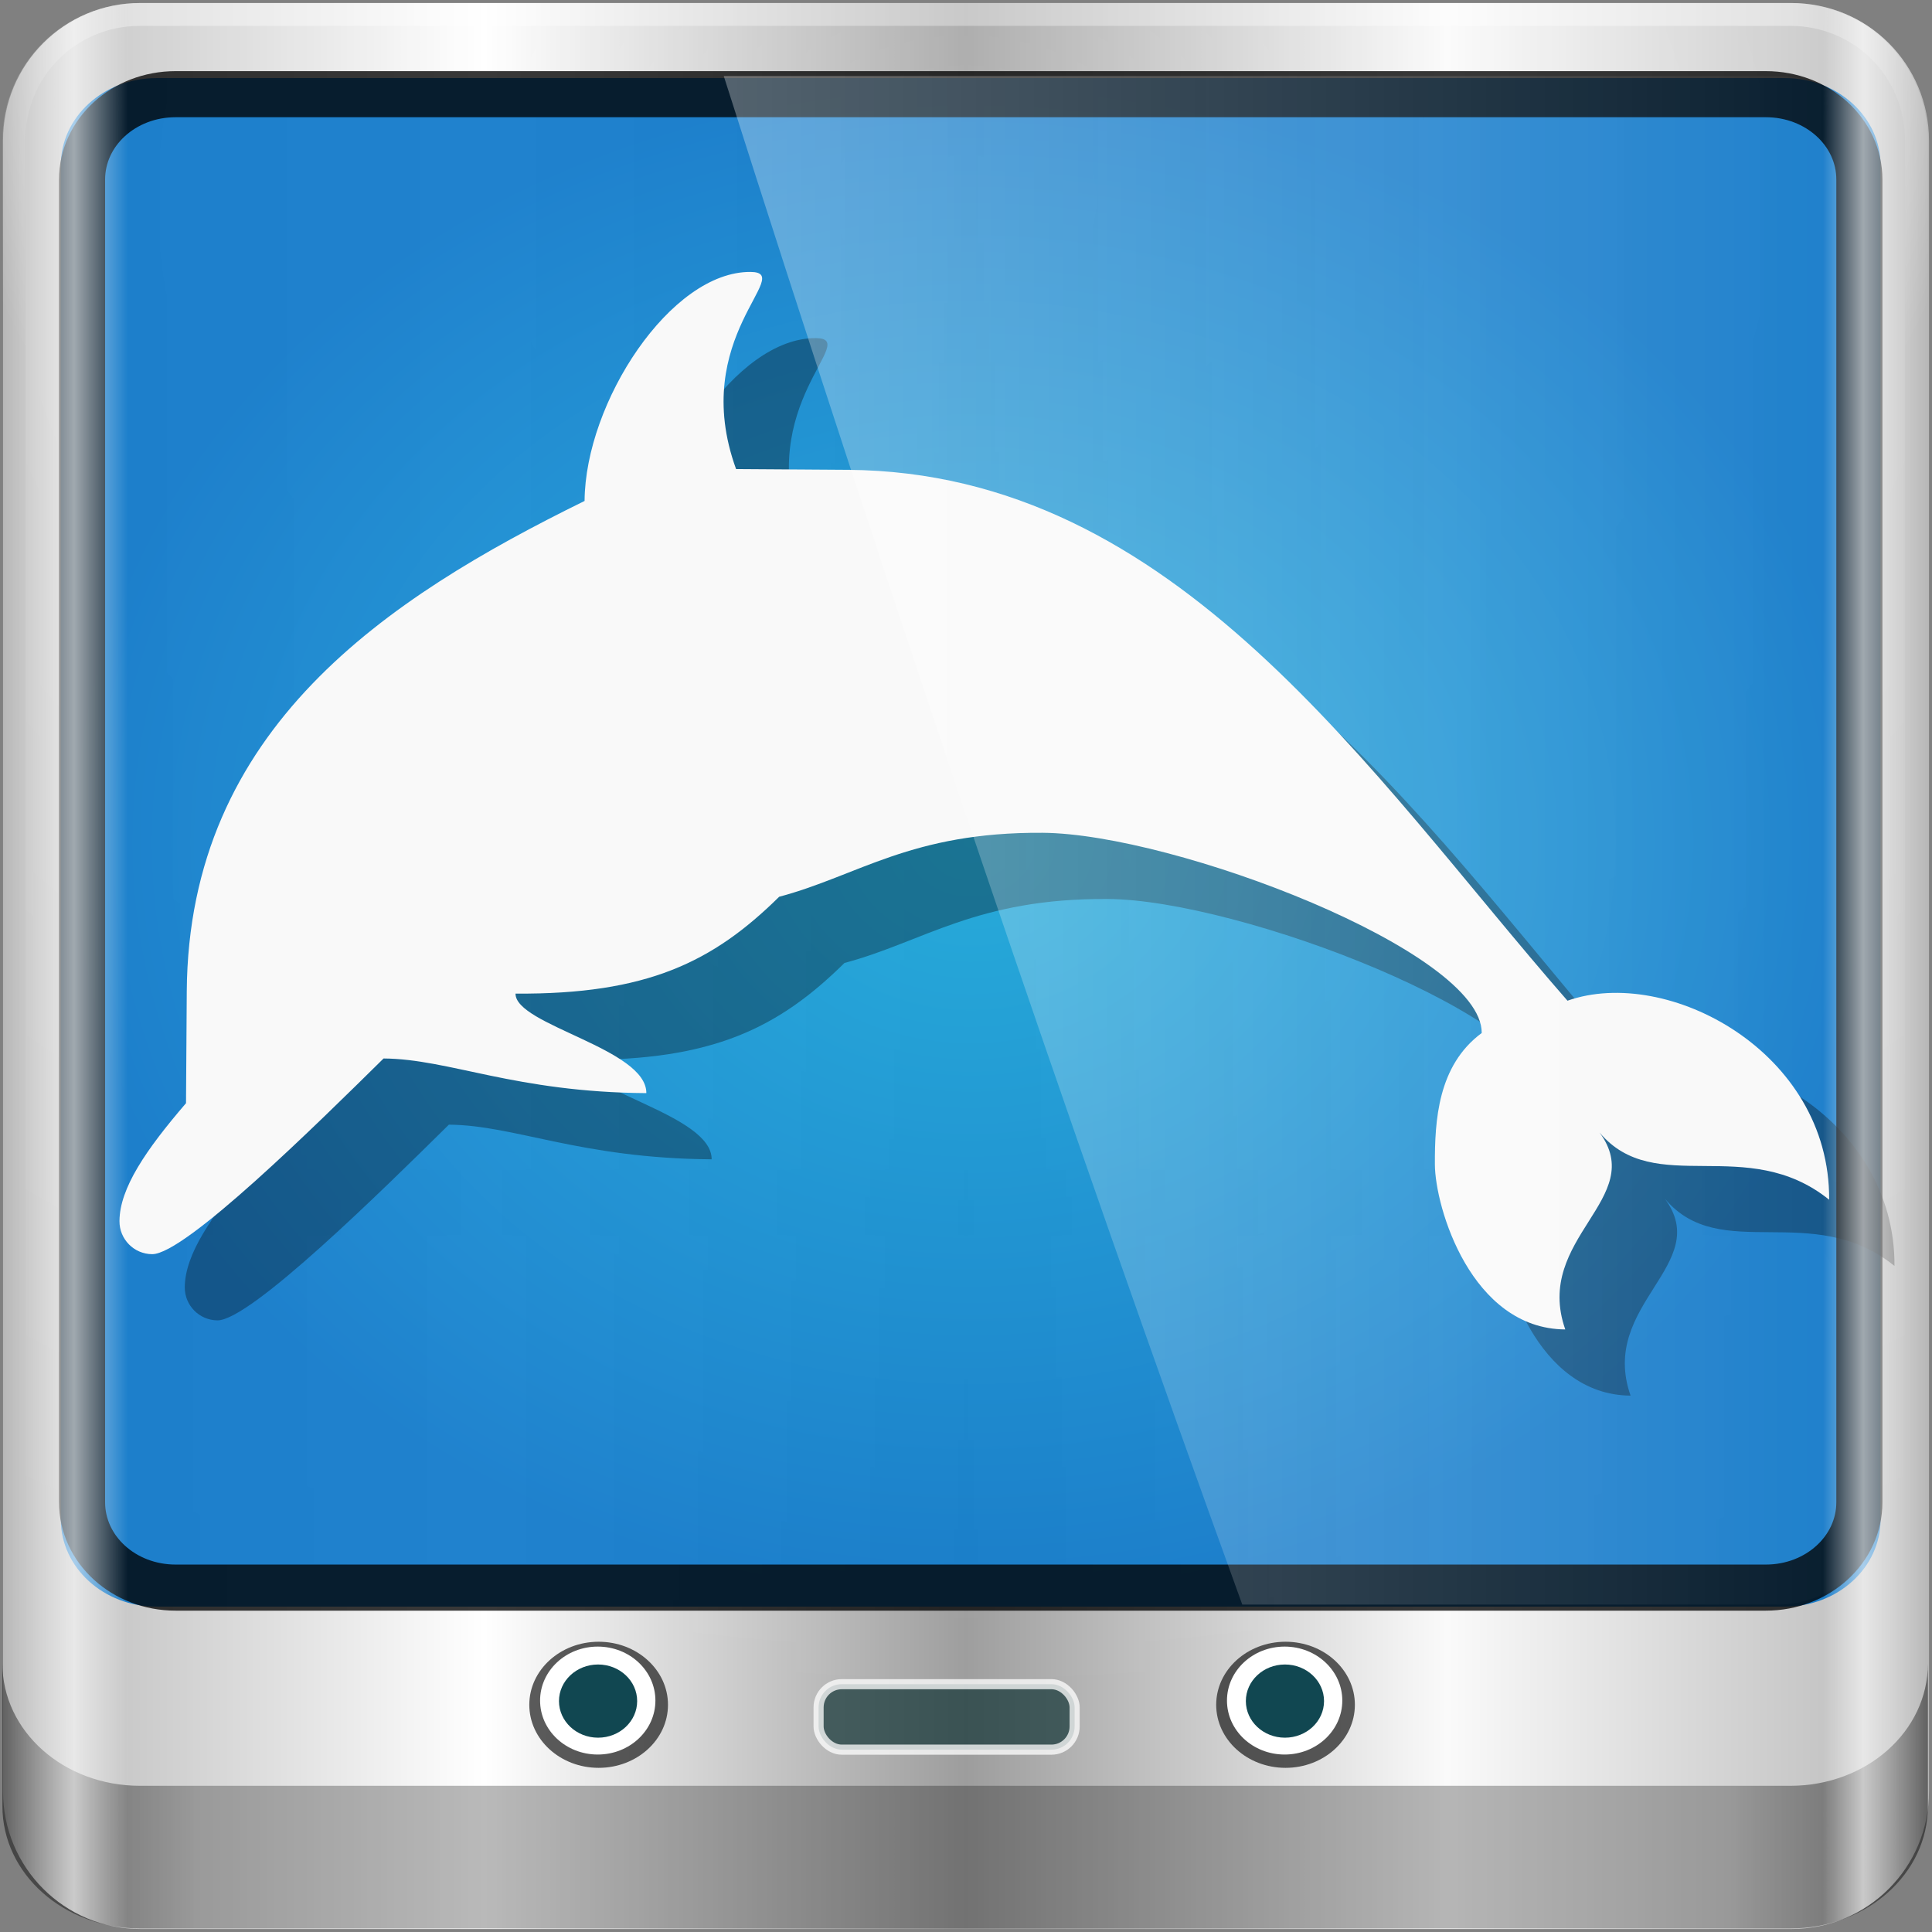 <?xml version="1.0" encoding="UTF-8" standalone="no"?>
<svg
   xmlns:dc="http://purl.org/dc/elements/1.1/"
   xmlns:cc="http://creativecommons.org/ns#"
   xmlns:rdf="http://www.w3.org/1999/02/22-rdf-syntax-ns#"
   xmlns:svg="http://www.w3.org/2000/svg"
   xmlns="http://www.w3.org/2000/svg"
   xmlns:xlink="http://www.w3.org/1999/xlink"
   xmlns:sodipodi="http://sodipodi.sourceforge.net/DTD/sodipodi-0.dtd"
   xmlns:inkscape="http://www.inkscape.org/namespaces/inkscape"
   viewBox="0 0 96 96"
   id="svg2"
   version="1.1"
   inkscape:version="0.91 r13725"
   sodipodi:docname="distributor-logo-zenwalk.svg"
   width="96"
   height="96">
  <rect x="0" y="0" width="96" height="96" fill="#808080" stroke="none"/>
  <sodipodi:namedview
     pagecolor="#ffffff"
     bordercolor="#666666"
     borderopacity="1"
     objecttolerance="10"
     gridtolerance="10"
     guidetolerance="10"
     inkscape:pageopacity="0"
     inkscape:pageshadow="2"
     inkscape:window-width="1280"
     inkscape:window-height="971"
     id="namedview43"
     showgrid="false"
     inkscape:zoom="4.9166667"
     inkscape:cx="24"
     inkscape:cy="24"
     inkscape:window-x="0"
     inkscape:window-y="27"
     inkscape:window-maximized="1"
     inkscape:current-layer="g11776" />
  <defs
     id="defs4">
    <linearGradient
       id="linearGradient3764"
       x1="1"
       x2="47"
       gradientUnits="userSpaceOnUse"
       gradientTransform="matrix(0,-1,1,0,-1.5e-6,48)">
      <stop
         style="stop-color:#4e79a6;stop-opacity:1"
         id="stop7" />
      <stop
         offset="1"
         style="stop-color:#5883b0;stop-opacity:1"
         id="stop9" />
    </linearGradient>
    <linearGradient
       inkscape:collect="always"
       xlink:href="#linearGradient3888-8-4-8-4-6-9-0-8-7-9"
       id="linearGradient10533"
       gradientUnits="userSpaceOnUse"
       x1="2.465"
       y1="0.279"
       x2="59.378"
       y2="0.279"
       gradientTransform="matrix(1.003,0,0,1.005,36.035,-1.618)" />
    <linearGradient
       id="linearGradient3888-8-4-8-4-6-9-0-8-7-9"
       inkscape:collect="always">
      <stop
         id="stop3890-4-7-9-5-7-0-8-8-8-6"
         offset="0"
         style="stop-color:#ffffff;stop-opacity:1;" />
      <stop
         id="stop3892-5-8-2-8-3-3-3-06-4-4"
         offset="1"
         style="stop-color:#ffffff;stop-opacity:0;" />
    </linearGradient>
    <linearGradient
       y2="47"
       x2="90"
       y1="47"
       x1="6"
       gradientTransform="matrix(1.139,0,0,1.139,-4.14,-48.637)"
       gradientUnits="userSpaceOnUse"
       id="linearGradient5698"
       xlink:href="#linearGradient5700"
       inkscape:collect="always" />
    <linearGradient
       id="linearGradient5700">
      <stop
         style="stop-color:#ffffff;stop-opacity:0;"
         offset="0"
         id="stop5702" />
      <stop
         id="stop5704"
         offset="0.037"
         style="stop-color:#ffffff;stop-opacity:0.851;" />
      <stop
         style="stop-color:#ffffff;stop-opacity:0;"
         offset="0.065"
         id="stop5706" />
      <stop
         id="stop5712"
         offset="0.945"
         style="stop-color:#ffffff;stop-opacity:0;" />
      <stop
         id="stop5710"
         offset="0.966"
         style="stop-color:#ffffff;stop-opacity:0.851;" />
      <stop
         style="stop-color:#ffffff;stop-opacity:0;"
         offset="1"
         id="stop5708" />
    </linearGradient>
    <linearGradient
       x1="45.448"
       y1="92.54"
       x2="45.448"
       y2="7.017"
       id="ButtonShadow"
       gradientUnits="userSpaceOnUse"
       gradientTransform="scale(1.006,0.994)">
      <stop
         id="stop3750"
         style="stop-color:#000000;stop-opacity:1"
         offset="0" />
      <stop
         id="stop3752"
         style="stop-color:#000000;stop-opacity:0.588"
         offset="1" />
    </linearGradient>
    <filter
       id="filter3174"
       style="color-interpolation-filters:sRGB">
      <feGaussianBlur
         id="feGaussianBlur3176"
         stdDeviation="1.71" />
    </filter>
    <linearGradient
       id="linearGradient4057">
      <stop
         id="stop4059"
         style="stop-color:#1facdd;stop-opacity:0.941;"
         offset="0" />
      <stop
         id="stop4061"
         style="stop-color:#127acb;stop-opacity:0.941;"
         offset="1" />
    </linearGradient>
    <radialGradient
       r="41"
       fy="6.213"
       fx="158"
       cy="6.213"
       cx="158"
       gradientTransform="matrix(0,1.621,-2.038,0,160.664,-243.037)"
       gradientUnits="userSpaceOnUse"
       id="radialGradient3114"
       xlink:href="#linearGradient3888-8-4-8-4-6-9-0-8-7-9"
       inkscape:collect="always" />
    <radialGradient
       r="42"
       fy="-27"
       fx="48"
       cy="-27"
       cx="48"
       gradientTransform="matrix(-1.072,0,0,-0.875,199.464,-19.126)"
       gradientUnits="userSpaceOnUse"
       id="radialGradient3118"
       xlink:href="#linearGradient4091-0-3-0-7"
       inkscape:collect="always" />
    <linearGradient
       id="linearGradient4091-0-3-0-7">
      <stop
         id="stop4093-3-6-4-2"
         offset="0"
         style="stop-color:#ffffff;stop-opacity:1;" />
      <stop
         style="stop-color:#ffffff;stop-opacity:1;"
         offset="0.8"
         id="stop4099-6-1-8-3" />
      <stop
         id="stop4095-1-0-7-9"
         offset="1"
         style="stop-color:#ffffff;stop-opacity:0;" />
    </linearGradient>
    <linearGradient
       y2="82.984"
       x2="-10.188"
       y1="82.984"
       x1="-94"
       gradientTransform="matrix(1,0,0,0.889,200,8.943)"
       gradientUnits="userSpaceOnUse"
       id="linearGradient3120"
       xlink:href="#linearGradient3832-0-6-1-1"
       inkscape:collect="always" />
    <linearGradient
       id="linearGradient3832-0-6-1-1">
      <stop
         id="stop3834-6-3-7-1"
         offset="0"
         style="stop-color:#000000;stop-opacity:1;" />
      <stop
         style="stop-color:#000000;stop-opacity:0.588;"
         offset="0.1"
         id="stop3872-2-4" />
      <stop
         id="stop3844-6-2-7-6"
         offset="0.9"
         style="stop-color:#000000;stop-opacity:0.588;" />
      <stop
         id="stop3836-5-0-2-9"
         offset="1"
         style="stop-color:#000000;stop-opacity:1;" />
    </linearGradient>
    <linearGradient
       inkscape:collect="always"
       xlink:href="#linearGradient6139-0"
       id="linearGradient5021"
       gradientUnits="userSpaceOnUse"
       x1="6"
       y1="47"
       x2="90"
       y2="47"
       gradientTransform="matrix(1.135,0,0,1.134,-40.037,-46.788)" />
    <linearGradient
       id="linearGradient6139-0">
      <stop
         style="stop-color:#b7b7b7;stop-opacity:1;"
         offset="0"
         id="stop6141-2" />
      <stop
         id="stop6151-0"
         offset="0.25"
         style="stop-color:#ffffff;stop-opacity:1;" />
      <stop
         id="stop6147-1"
         offset="0.5"
         style="stop-color:#9d9d9d;stop-opacity:1;" />
      <stop
         style="stop-color:#fafafa;stop-opacity:1;"
         offset="0.75"
         id="stop6149-4" />
      <stop
         style="stop-color:#b7b7b7;stop-opacity:1;"
         offset="1"
         id="stop6143-4" />
    </linearGradient>
    <linearGradient
       inkscape:collect="always"
       xlink:href="#linearGradient6139-0"
       id="linearGradient11623"
       gradientUnits="userSpaceOnUse"
       gradientTransform="matrix(1.139,0,0,1.139,-4.14,-48.637)"
       x1="6"
       y1="47"
       x2="90"
       y2="47" />
    <radialGradient
       r="41"
       fy="6.213"
       fx="158"
       cy="6.213"
       cx="158"
       gradientTransform="matrix(0,1.621,-2.038,0,160.664,-243.037)"
       gradientUnits="userSpaceOnUse"
       id="radialGradient11806"
       xlink:href="#linearGradient3888-8-4-8-4-6-9-0-8-7-9"
       inkscape:collect="always" />
    <radialGradient
       r="42"
       fy="-27"
       fx="48"
       cy="-27"
       cx="48"
       gradientTransform="matrix(-1.072,0,0,-0.875,199.464,-19.126)"
       gradientUnits="userSpaceOnUse"
       id="radialGradient11808"
       xlink:href="#linearGradient4091-0-3-0-7"
       inkscape:collect="always" />
    <radialGradient
       inkscape:collect="always"
       xlink:href="#linearGradient4057"
       id="radialGradient3929"
       cx="50.779"
       cy="-1.235"
       fx="50.779"
       fy="-1.235"
       r="45.212"
       gradientTransform="matrix(1,0,0,0.84,0,-0.198)"
       gradientUnits="userSpaceOnUse" />
  </defs>
  <g
     transform="translate(-4.9999999e-8,32)"
     inkscape:label="Layer 1"
     id="layer1">
    <g
       transform="translate(-2.545,11.091)"
       id="g11776">
      <path
         style="display:inline;fill:url(#linearGradient11623);fill-opacity:1;fill-rule:nonzero;stroke:none"
         d="m 91.56,-42.941 -82.029,0 c -3.787,0 -6.836,3.049 -6.836,6.836 l 0,82.029 c 0,3.787 3.049,6.836 6.836,6.836 l 82.029,0 c 3.787,0 6.836,-3.049 6.836,-6.836 l 0,-82.029 c 0,-3.787 -3.049,-6.836 -6.836,-6.836 z"
         id="rect4251-1"
         inkscape:connector-curvature="0" />
      <g
         id="g3272"
         transform="matrix(1.139,0,0,1.139,-118.069,-48.068)">
        <path
           sodipodi:nodetypes="sscccsccscccsss"
           inkscape:connector-curvature="0"
           id="path3400-6"
           d="m 112,5.5 c -2.787,0 -5,2.213 -5,5 l 0,20.719 0,7 0,38.594 c 1.071,1.629 2.897,2.719 5,2.719 l 4,0 64,0 4,0 c 2.103,0 3.929,-1.09 5,-2.719 l 0,-38.594 0,-7 L 189,10.5 c 0,-2.787 -2.213,-5 -5,-5 z"
           style="display:inline;opacity:0.2;fill:url(#radialGradient11806);fill-opacity:1;fill-rule:nonzero;stroke:none" />
        <path
           inkscape:connector-curvature="0"
           id="path4236-5"
           d="m 112,4.5 c -3.324,0 -6,2.676 -6,6 l 0,15 1,0 0,-15 c 0,-2.787 2.213,-5 5,-5 l 72,0 c 2.787,0 5,2.213 5,5 l 0,15 1,0 0,-15 c 0,-3.324 -2.676,-6 -6,-6 l -72,0 z"
           style="display:inline;opacity:0.45;fill:url(#radialGradient11808);fill-opacity:1;fill-rule:nonzero;stroke:none" />
        <path
           style="opacity:0.47;fill:url(#linearGradient3120);fill-opacity:1;fill-rule:nonzero;stroke:none"
           d="m 106,76.942 0,0.889 0,0.889 0,0.889 0,1.778 0,1.778 c 0,2.955 2.676,5.334 6,5.334 l 72,0 c 3.324,0 6,-2.379 6,-5.334 l 0,-1.778 0,-1.778 0,-0.889 0,-0.889 0,-0.889 c 0,2.955 -2.676,5.334 -6,5.334 l -72,0 c -3.324,0 -6,-2.379 -6,-5.334 z"
           id="path4242-5"
           inkscape:connector-curvature="0" />
      </g>
      <g
         transform="matrix(0.99,0,0,1.056,-0.542,-40.371)"
         id="g4021">
        <circle
           style="opacity:0.71;fill:#1c1c1c;fill-opacity:1;fill-rule:nonzero;stroke:none"
           id="path4002"
           transform="matrix(1.247,0,0,1.063,-54.59,-6.557)"
           cx="70.373"
           cy="79.209"
           r="2.791" />
        <circle
           transform="matrix(1.037,0,0,0.91,-39.857,5.363)"
           id="path3854"
           style="fill:#ffffff;fill-opacity:1;fill-rule:nonzero;stroke:none"
           cx="70.373"
           cy="79.209"
           r="2.791" />
        <circle
           style="fill:#114751;fill-opacity:1;fill-rule:nonzero;stroke:none"
           id="path3856"
           transform="matrix(0.703,0,0,0.617,-16.336,28.596)"
           cx="70.373"
           cy="79.209"
           r="2.791" />
        <circle
           transform="matrix(1.247,0,0,1.063,-20.114,-6.557)"
           id="path4170"
           style="opacity:0.71;fill:#1c1c1c;fill-opacity:1;fill-rule:nonzero;stroke:none"
           cx="70.373"
           cy="79.209"
           r="2.791" />
        <circle
           style="fill:#ffffff;fill-opacity:1;fill-rule:nonzero;stroke:none"
           id="path4172"
           transform="matrix(1.037,0,0,0.91,-5.381,5.363)"
           cx="70.373"
           cy="79.209"
           r="2.791" />
        <circle
           transform="matrix(0.703,0,0,0.617,18.139,28.596)"
           id="path4174"
           style="fill:#114751;fill-opacity:1;fill-rule:nonzero;stroke:none"
           cx="70.373"
           cy="79.209"
           r="2.791" />
        <rect
           style="opacity:0.751;fill:#0c2f31;fill-opacity:0.905;stroke:#ffffff;stroke-width:0.5;stroke-miterlimit:4;stroke-dasharray:none;stroke-opacity:1"
           id="rect4176"
           width="12.674"
           height="3.236"
           x="40.449"
           y="83.596"
           transform="matrix(1.014,0,0,0.952,3.189,-2.911)"
           rx="1.148"
           ry="1.148" />
      </g>
      <path
         style="color:#000000;font-style:normal;font-variant:normal;font-weight:normal;font-stretch:normal;font-size:medium;line-height:normal;font-family:Sans;-inkscape-font-specification:Sans;text-indent:0;text-align:start;text-decoration:none;text-decoration-line:none;letter-spacing:normal;word-spacing:normal;text-transform:none;direction:ltr;block-progression:tb;writing-mode:lr-tb;baseline-shift:baseline;text-anchor:start;display:inline;overflow:visible;visibility:visible;opacity:0.02;fill:#000000;fill-opacity:1;fill-rule:nonzero;stroke:none;stroke-width:6;marker:none;enable-background:accumulate"
         d="m 10.326,15.041 c -1.885,0 -3.649,0.918 -4.759,2.272 l 0,15.089 c 0,2.404 2.123,4.34 4.759,4.34 l 80.905,0 c 2.637,0 4.759,-1.936 4.759,-4.34 l 0,-15.089 C 94.881,15.959 93.116,15.041 91.231,15.041 l -80.905,0 z m 0,3.255 80.905,0 c 1.359,0 2.38,0.93 2.38,2.17 l 0,11.936 c 0,1.24 -1.02,2.17 -2.38,2.17 l -80.905,0 c -1.359,0 -2.38,-0.93 -2.38,-2.17 l 0,-11.936 c 0,-1.24 1.02,-2.17 2.38,-2.17 z"
         id="path4972"
         inkscape:connector-curvature="0" />
      <path
         sodipodi:nodetypes="sssssssss"
         inkscape:connector-curvature="0"
         style="color:#000000;display:inline;overflow:visible;visibility:visible;fill:url(#radialGradient3929);fill-opacity:1;fill-rule:nonzero;stroke:none;stroke-width:2;marker:none;enable-background:accumulate"
         d="m 10.326,-39.212 80.905,0 c 2.637,0 4.759,1.936 4.759,4.34 l 0,67.273 c 0,2.404 -2.123,4.34 -4.759,4.34 l -80.905,0 c -2.637,0 -4.759,-1.936 -4.759,-4.34 l 0,-67.273 c 0,-2.404 2.123,-4.34 4.759,-4.34 z"
         id="path4970" />
      <g
         id="g3904"
         transform="matrix(3.267,0.022,-0.022,3.267,147.96,-276.546)">
        <path
           inkscape:connector-curvature="0"
           id="path39"
           style="opacity:0.325;fill:#000000;fill-opacity:1;stroke:none"
           d="m -31.585,76.814 c -1.214,0 -2.5,2 -2.5,3.5 -3,1.5 -6,3.5 -6,7.5 l 0,1.7 c -0.606,0.715 -1,1.3 -1,1.8 0,0.276 0.224,0.5 0.5,0.5 0.5,0 2.5,-2 3.5,-3 1,0 2,0.5 4,0.5 0,-0.679 -2,-1.02 -2,-1.5 2,0 3,-0.5 4,-1.5 1.203,-0.329 2,-1 4,-1 2,0 6.699,1.759 6.699,3 -0.668,0.5 -0.705,1.344 -0.699,2 0.006,0.656 0.57,2.5 2,2.5 -0.498,-1.389 1.253,-2 0.5,-3 0.85,1 2.238,0 3.5,1 0,-2.253 -2.487,-3.545 -4,-3 -3.03,-3.419 -6,-8 -11,-8 l -1.699,0 c -0.742,-2 0.898,-3 0.199,-3" />
        <path
           inkscape:connector-curvature="0"
           id="path41"
           style="opacity:1;fill:#f9f9f9;fill-opacity:1;stroke:none"
           d="m -32.585,75.814 c -1.214,0 -2.5,2 -2.5,3.5 -3,1.5 -6,3.5 -6,7.5 l 0,1.7 c -0.606,0.715 -1,1.3 -1,1.8 0,0.276 0.224,0.5 0.5,0.5 0.5,0 2.5,-2 3.5,-3 1,0 2,0.5 4,0.5 0,-0.679 -2,-1.02 -2,-1.5 2,0 3,-0.5 4,-1.5 1.203,-0.329 2,-1 4,-1 2,0 6.699,1.759 6.699,3 -0.668,0.5 -0.705,1.344 -0.699,2 0.006,0.656 0.57,2.5 2,2.5 -0.498,-1.389 1.253,-2 0.5,-3 0.85,1 2.238,0 3.5,1 0,-2.253 -2.487,-3.545 -4,-3 -3.03,-3.419 -6,-8 -11,-8 l -1.699,0 c -0.742,-2 0.898,-3 0.199,-3" />
      </g>
      <path
         id="path4989"
         d="m 11.271,-38.411 79.017,0 c 2.575,0 4.648,1.891 4.648,4.24 l 0,65.727 c 0,2.349 -2.073,4.24 -4.648,4.24 l -79.017,0 c -2.575,0 -4.648,-1.891 -4.648,-4.24 l 0,-65.727 c 0,-2.349 2.073,-4.24 4.648,-4.24 z"
         style="color:#000000;display:inline;overflow:visible;visibility:visible;fill:none;stroke:#000000;stroke-width:2.29;stroke-opacity:0.776;marker:none;enable-background:accumulate"
         inkscape:connector-curvature="0"
         sodipodi:nodetypes="sssssssss" />
      <path
         inkscape:connector-curvature="0"
         id="path5696"
         d="m 91.56,-42.941 -82.029,0 c -3.787,0 -6.836,3.049 -6.836,6.836 l 0,82.029 c 0,3.787 3.049,6.836 6.836,6.836 l 82.029,0 c 3.787,0 6.836,-3.049 6.836,-6.836 l 0,-82.029 c 0,-3.787 -3.049,-6.836 -6.836,-6.836 z"
         style="display:inline;opacity:0.728;fill:url(#linearGradient5698);fill-opacity:1;fill-rule:nonzero;stroke:none" />
      <path
         style="color:#000000;display:inline;overflow:visible;visibility:visible;opacity:0.309;fill:url(#linearGradient10533);fill-opacity:1;fill-rule:nonzero;stroke:none;stroke-width:2;marker:none;enable-background:accumulate"
         d="m 38.508,-39.314 c 8.329,26.184 16.985,51.751 25.766,75.954 l 26.584,0 c 2.637,0 4.759,-1.936 4.759,-4.34 l 0,-67.273 c 0,-2.404 -2.123,-4.34 -4.759,-4.34 l -52.35,0 z"
         id="path4974"
         inkscape:connector-curvature="0" />
    </g>
  </g>
  <g
     id="g23"
     transform="translate(0,48)">
    <g
       id="g25">
      <g
         transform="translate(1,1)"
         id="g27">
        <g
           style="opacity:0.1"
           id="g29">
          <!-- color: #abd240 -->
        </g>
      </g>
    </g>
  </g>
  <g
     id="g31"
     transform="translate(0,48)">
    <g
       id="g33">
      <!-- color: #abd240 -->
    </g>
  </g>
</svg>
